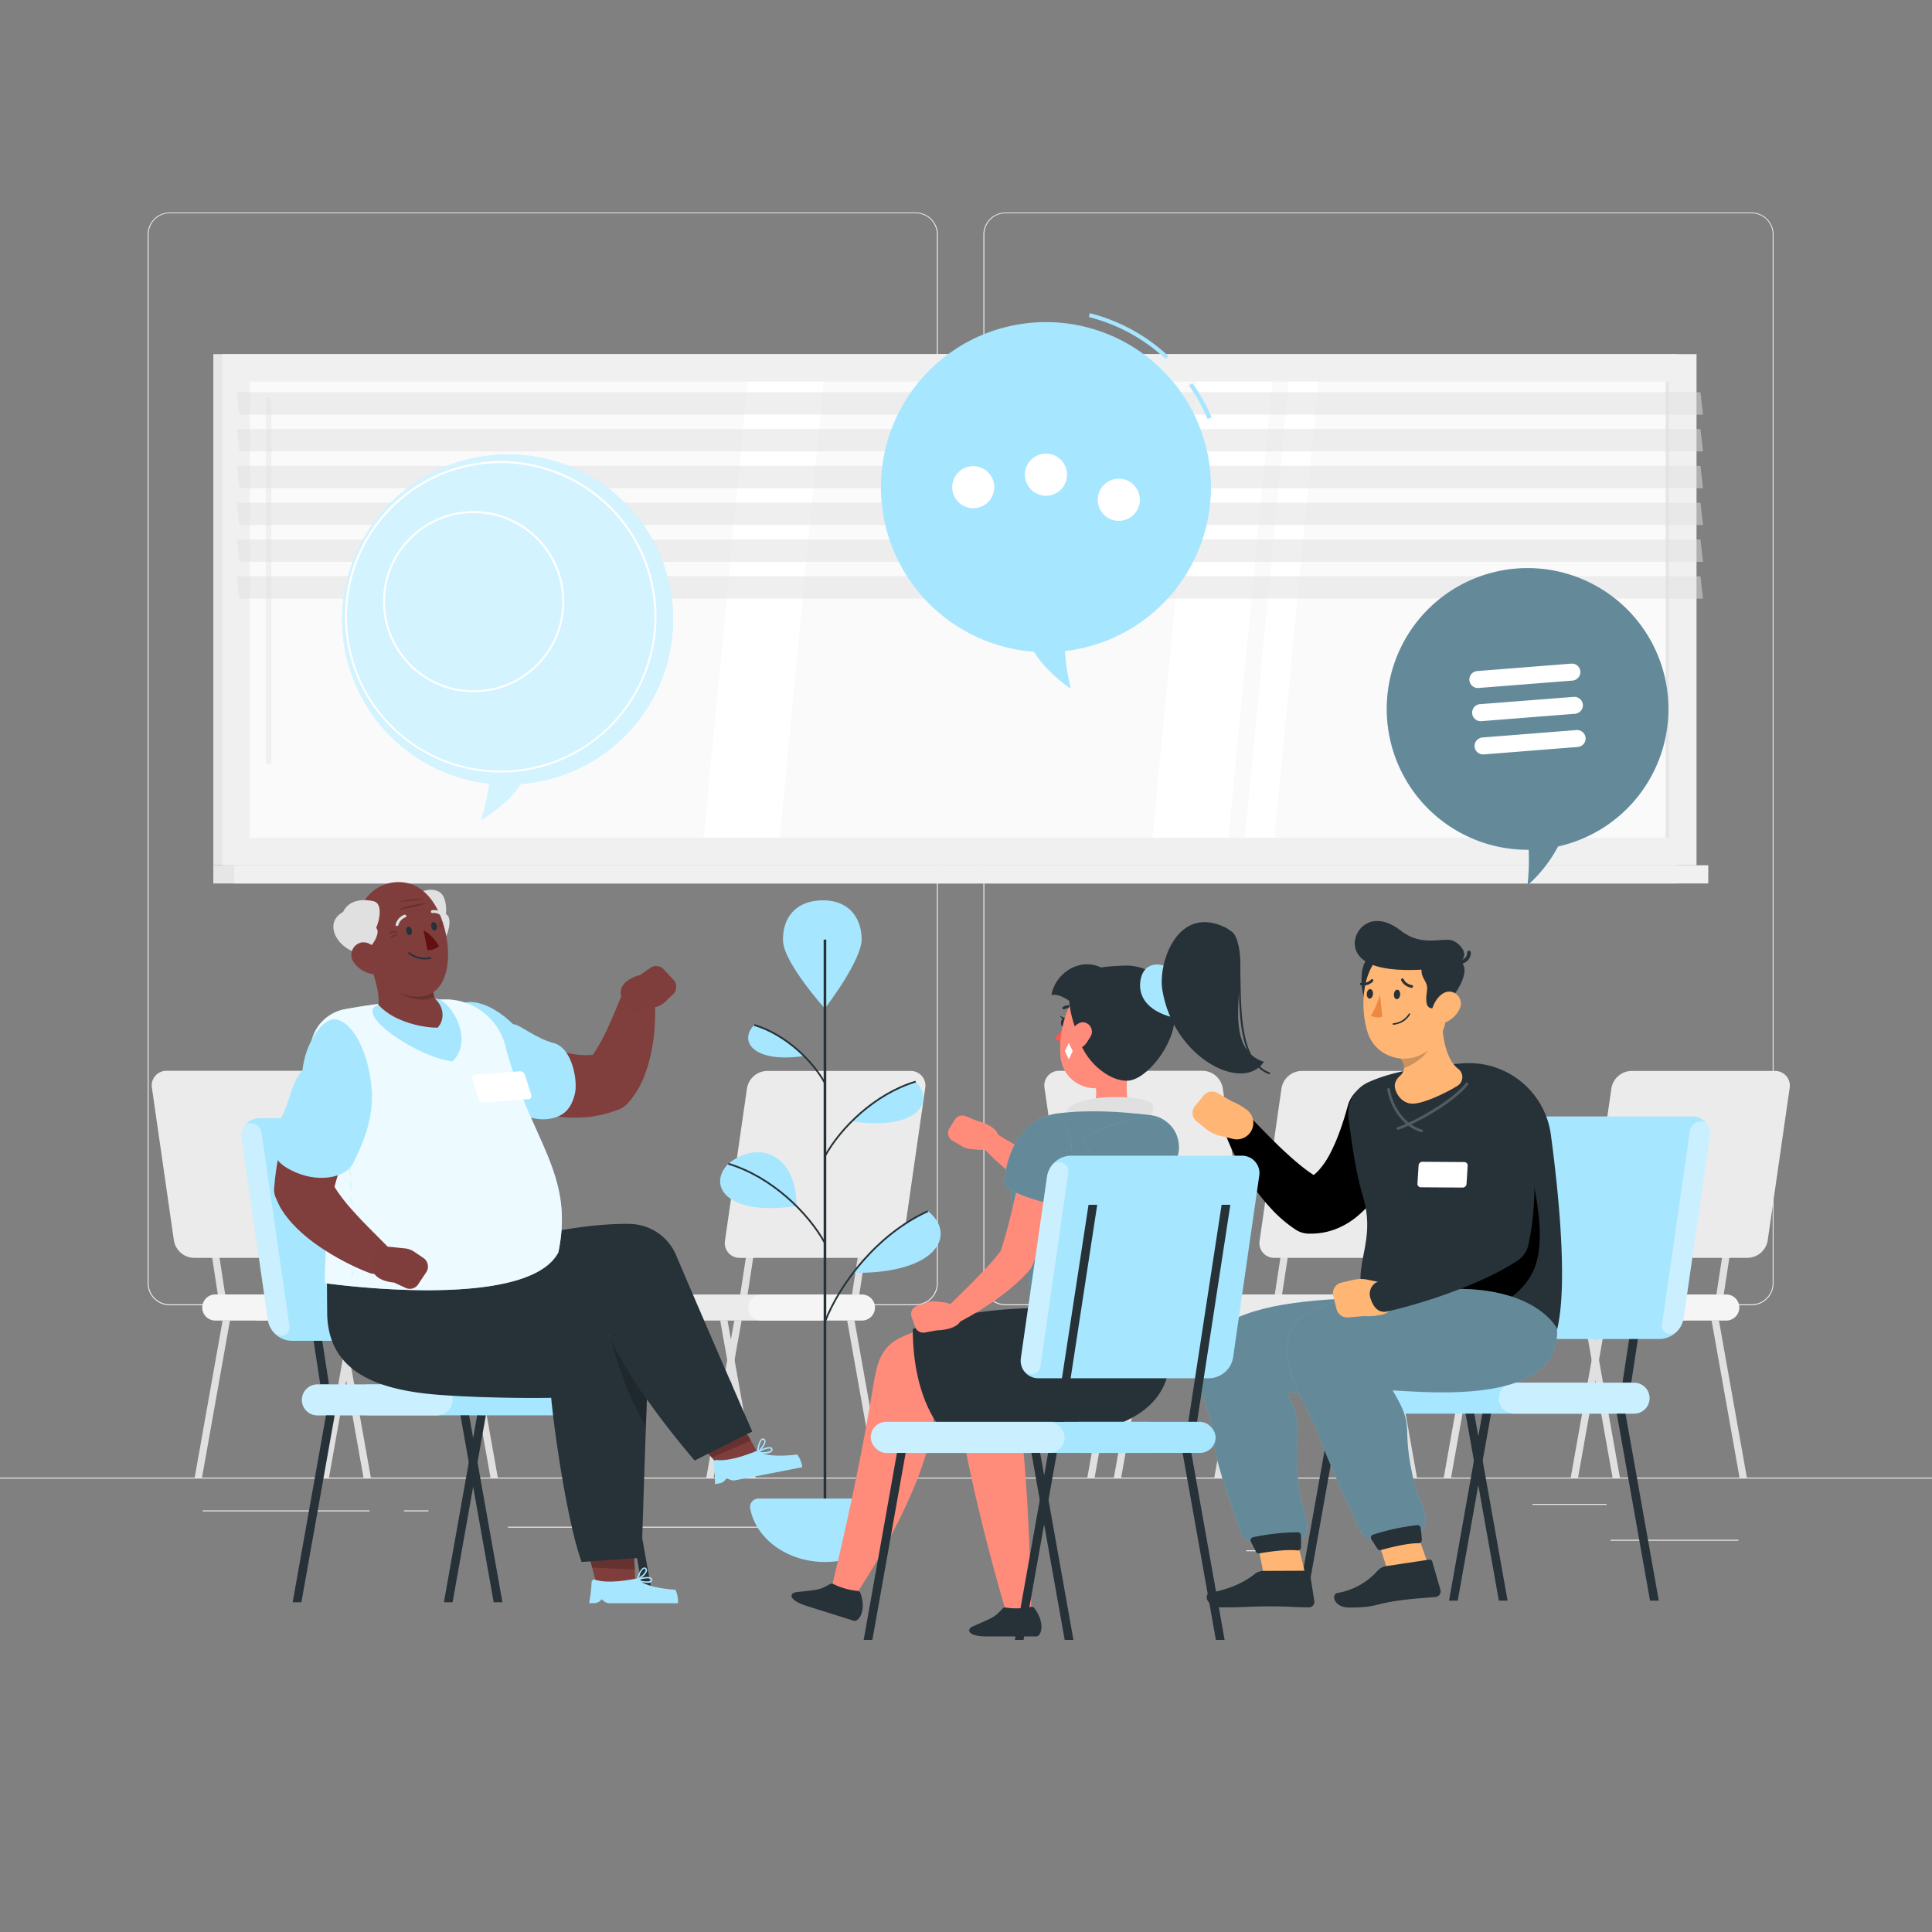 <svg xmlns="http://www.w3.org/2000/svg" viewBox="0 0 500 500"><rect x="0" y="0" width="500" height="500" fill="#808080" stroke="none"/><g id="freepik--background-complete--inject-63"><rect y="382.4" width="500" height="0.25" style="fill:#ebebeb"></rect><rect x="416.78" y="398.49" width="33.12" height="0.25" style="fill:#ebebeb"></rect><rect x="322.53" y="401.21" width="8.69" height="0.25" style="fill:#ebebeb"></rect><rect x="396.59" y="389.21" width="19.19" height="0.25" style="fill:#ebebeb"></rect><rect x="52.46" y="390.89" width="43.19" height="0.25" style="fill:#ebebeb"></rect><rect x="104.56" y="390.89" width="6.33" height="0.25" style="fill:#ebebeb"></rect><rect x="131.47" y="395.11" width="93.68" height="0.25" style="fill:#ebebeb"></rect><path d="M237,337.8H43.91a5.71,5.71,0,0,1-5.7-5.71V60.66A5.71,5.71,0,0,1,43.91,55H237a5.71,5.71,0,0,1,5.71,5.71V332.09A5.71,5.71,0,0,1,237,337.8ZM43.91,55.2a5.46,5.46,0,0,0-5.45,5.46V332.09a5.46,5.46,0,0,0,5.45,5.46H237a5.47,5.47,0,0,0,5.46-5.46V60.66A5.47,5.47,0,0,0,237,55.2Z" style="fill:#ebebeb"></path><path d="M453.31,337.8H260.21a5.72,5.72,0,0,1-5.71-5.71V60.66A5.72,5.72,0,0,1,260.21,55h193.1A5.71,5.71,0,0,1,459,60.66V332.09A5.71,5.71,0,0,1,453.31,337.8ZM260.21,55.2a5.47,5.47,0,0,0-5.46,5.46V332.09a5.47,5.47,0,0,0,5.46,5.46h193.1a5.47,5.47,0,0,0,5.46-5.46V60.66a5.47,5.47,0,0,0-5.46-5.46Z" style="fill:#ebebeb"></path><rect x="55.21" y="91.65" width="378.77" height="132.28" style="fill:#e6e6e6"></rect><rect x="57.58" y="91.65" width="381.48" height="132.28" style="fill:#f0f0f0"></rect><rect x="55.21" y="223.93" width="378.77" height="4.71" style="fill:#e6e6e6"></rect><rect x="60.62" y="223.93" width="381.48" height="4.71" style="fill:#f0f0f0"></rect><rect x="189.28" y="-25.84" width="118.08" height="367.27" transform="translate(406.11 -90.53) rotate(90)" style="fill:#fafafa"></rect><polygon points="298.26 216.83 309.63 98.75 329.31 98.75 317.93 216.83 298.26 216.83" style="fill:#fff"></polygon><polygon points="182.12 216.83 193.49 98.75 213.16 98.75 201.79 216.83 182.12 216.83" style="fill:#fff"></polygon><path d="M69.52,197.85a.7.7,0,0,1-.7-.7V103.53a.7.7,0,0,1,1.4,0v93.62A.7.7,0,0,1,69.52,197.85Z" style="fill:#f0f0f0"></path><polygon points="322.16 216.83 333.53 98.75 341.2 98.75 329.83 216.83 322.16 216.83" style="fill:#fff"></polygon><rect x="372.47" y="157.34" width="118.08" height="0.9" transform="translate(589.3 -273.71) rotate(90)" style="fill:#e6e6e6"></rect><polygon points="440.74 107.31 61.97 107.31 61.31 101.51 440.08 101.51 440.74 107.31" style="fill:#e0e0e0;opacity:0.5"></polygon><polygon points="440.74 116.83 61.97 116.83 61.31 111.04 440.08 111.04 440.74 116.83" style="fill:#e0e0e0;opacity:0.5"></polygon><polygon points="440.74 126.36 61.97 126.36 61.31 120.56 440.08 120.56 440.74 126.36" style="fill:#e0e0e0;opacity:0.5"></polygon><polygon points="440.74 135.88 61.97 135.88 61.31 130.09 440.08 130.09 440.74 135.88" style="fill:#e0e0e0;opacity:0.5"></polygon><polygon points="440.74 145.4 61.97 145.4 61.31 139.61 440.08 139.61 440.74 145.4" style="fill:#e0e0e0;opacity:0.5"></polygon><polygon points="440.74 154.93 61.97 154.93 61.31 149.13 440.08 149.13 440.74 154.93" style="fill:#e0e0e0;opacity:0.5"></polygon><path d="M293.19,341.76h57a3.39,3.39,0,0,0,3.38-3.37h0a3.39,3.39,0,0,0-3.38-3.38h-57a3.39,3.39,0,0,0-3.38,3.38h0A3.39,3.39,0,0,0,293.19,341.76Z" style="fill:#ebebeb"></path><polygon points="358.83 335.01 360.73 335.01 367.96 287.84 366.06 287.84 358.83 335.01" style="fill:#e0e0e0"></polygon><polygon points="329.91 335.01 331.8 335.01 339.03 287.84 337.14 287.84 329.91 335.01" style="fill:#e0e0e0"></polygon><path d="M329.83,325.53H367a5.39,5.39,0,0,0,5.14-4.49l5.67-39.39a3.8,3.8,0,0,0-3.84-4.49H336.79a5.39,5.39,0,0,0-5.14,4.49L326,321A3.81,3.81,0,0,0,329.83,325.53Z" style="fill:#ebebeb"></path><path d="M335.32,341.76h26.07a3.38,3.38,0,0,0,3.37-3.37h0a3.39,3.39,0,0,0-3.37-3.38H335.32a3.38,3.38,0,0,0-3.37,3.38h0A3.38,3.38,0,0,0,335.32,341.76Z" style="fill:#f5f5f5"></path><polygon points="321.13 382.4 323.03 382.4 330.26 341.76 328.36 341.76 321.13 382.4" style="fill:#e0e0e0"></polygon><polygon points="288.27 382.4 290.16 382.4 297.39 341.76 295.5 341.76 288.27 382.4" style="fill:#e0e0e0"></polygon><polygon points="333.85 382.4 331.96 382.4 324.73 341.76 326.62 341.76 333.85 382.4" style="fill:#e0e0e0"></polygon><polygon points="366.72 382.4 364.82 382.4 357.59 341.76 359.49 341.76 366.72 382.4" style="fill:#e0e0e0"></polygon><path d="M123.91,341.76H67a3.39,3.39,0,0,1-3.38-3.37h0A3.39,3.39,0,0,1,67,335h57a3.39,3.39,0,0,1,3.38,3.38h0A3.39,3.39,0,0,1,123.91,341.76Z" style="fill:#ebebeb"></path><polygon points="58.27 335.01 56.37 335.01 49.14 287.84 51.04 287.84 58.27 335.01" style="fill:#e0e0e0"></polygon><polygon points="87.19 335.01 85.3 335.01 78.07 287.84 79.96 287.84 87.19 335.01" style="fill:#e0e0e0"></polygon><path d="M87.28,325.53H50.13A5.39,5.39,0,0,1,45,321l-5.67-39.39a3.8,3.8,0,0,1,3.84-4.49H80.31a5.39,5.39,0,0,1,5.14,4.49L91.12,321A3.81,3.81,0,0,1,87.28,325.53Z" style="fill:#ebebeb"></path><path d="M81.78,341.76H55.71a3.38,3.38,0,0,1-3.37-3.37h0A3.39,3.39,0,0,1,55.71,335H81.78a3.38,3.38,0,0,1,3.37,3.38h0A3.38,3.38,0,0,1,81.78,341.76Z" style="fill:#f5f5f5"></path><polygon points="95.97 382.4 94.07 382.4 86.84 341.76 88.74 341.76 95.97 382.4" style="fill:#e0e0e0"></polygon><polygon points="128.83 382.4 126.94 382.4 119.7 341.76 121.6 341.76 128.83 382.4" style="fill:#e0e0e0"></polygon><polygon points="83.25 382.4 85.14 382.4 92.37 341.76 90.48 341.76 83.25 382.4" style="fill:#e0e0e0"></polygon><polygon points="50.38 382.4 52.28 382.4 59.51 341.76 57.61 341.76 50.38 382.4" style="fill:#e0e0e0"></polygon><path d="M354.93,341.76H298a3.39,3.39,0,0,1-3.38-3.37h0A3.39,3.39,0,0,1,298,335h57a3.39,3.39,0,0,1,3.38,3.38h0A3.39,3.39,0,0,1,354.93,341.76Z" style="fill:#ebebeb"></path><polygon points="289.28 335.01 287.39 335.01 280.16 287.84 282.05 287.84 289.28 335.01" style="fill:#e0e0e0"></polygon><polygon points="318.21 335.01 316.31 335.01 309.08 287.84 310.98 287.84 318.21 335.01" style="fill:#e0e0e0"></polygon><path d="M318.29,325.53H281.15A5.38,5.38,0,0,1,276,321l-5.67-39.39a3.8,3.8,0,0,1,3.84-4.49h37.14a5.38,5.38,0,0,1,5.14,4.49L322.13,321A3.8,3.8,0,0,1,318.29,325.53Z" style="fill:#ebebeb"></path><path d="M312.8,341.76H286.73a3.39,3.39,0,0,1-3.38-3.37h0a3.39,3.39,0,0,1,3.38-3.38H312.8a3.39,3.39,0,0,1,3.37,3.38h0A3.38,3.38,0,0,1,312.8,341.76Z" style="fill:#f5f5f5"></path><polygon points="326.99 382.4 325.09 382.4 317.86 341.76 319.75 341.76 326.99 382.4" style="fill:#e0e0e0"></polygon><polygon points="359.85 382.4 357.95 382.4 350.72 341.76 352.62 341.76 359.85 382.4" style="fill:#e0e0e0"></polygon><polygon points="314.26 382.4 316.16 382.4 323.39 341.76 321.49 341.76 314.26 382.4" style="fill:#e0e0e0"></polygon><polygon points="281.4 382.4 283.29 382.4 290.53 341.76 288.63 341.76 281.4 382.4" style="fill:#e0e0e0"></polygon><path d="M378.56,341.76h57a3.39,3.39,0,0,0,3.38-3.37h0a3.39,3.39,0,0,0-3.38-3.38h-57a3.39,3.39,0,0,0-3.38,3.38h0A3.39,3.39,0,0,0,378.56,341.76Z" style="fill:#ebebeb"></path><polygon points="444.2 335.01 446.1 335.01 453.33 287.84 451.44 287.84 444.2 335.01" style="fill:#e0e0e0"></polygon><polygon points="415.28 335.01 417.17 335.01 424.41 287.84 422.51 287.84 415.28 335.01" style="fill:#e0e0e0"></polygon><path d="M415.2,325.53h37.14a5.39,5.39,0,0,0,5.14-4.49l5.67-39.39a3.8,3.8,0,0,0-3.84-4.49H422.16a5.37,5.37,0,0,0-5.13,4.49L411.35,321A3.81,3.81,0,0,0,415.2,325.53Z" style="fill:#ebebeb"></path><path d="M420.69,341.76h26.07a3.38,3.38,0,0,0,3.37-3.37h0a3.38,3.38,0,0,0-3.37-3.38H420.69a3.39,3.39,0,0,0-3.37,3.38h0A3.38,3.38,0,0,0,420.69,341.76Z" style="fill:#f5f5f5"></path><polygon points="406.5 382.4 408.4 382.4 415.63 341.76 413.74 341.76 406.5 382.4" style="fill:#e0e0e0"></polygon><polygon points="373.64 382.4 375.54 382.4 382.77 341.76 380.87 341.76 373.64 382.4" style="fill:#e0e0e0"></polygon><polygon points="419.23 382.4 417.33 382.4 410.1 341.76 412 341.76 419.23 382.4" style="fill:#e0e0e0"></polygon><polygon points="452.09 382.4 450.19 382.4 442.96 341.76 444.86 341.76 452.09 382.4" style="fill:#e0e0e0"></polygon><path d="M154.85,341.76h57a3.39,3.39,0,0,0,3.38-3.37h0a3.39,3.39,0,0,0-3.38-3.38h-57a3.39,3.39,0,0,0-3.38,3.38h0A3.39,3.39,0,0,0,154.85,341.76Z" style="fill:#ebebeb"></path><polygon points="220.5 335.01 222.39 335.01 229.62 287.84 227.73 287.84 220.5 335.01" style="fill:#e0e0e0"></polygon><polygon points="191.57 335.01 193.47 335.01 200.7 287.84 198.8 287.84 191.57 335.01" style="fill:#e0e0e0"></polygon><path d="M191.49,325.53h37.14a5.39,5.39,0,0,0,5.14-4.49l5.67-39.39a3.8,3.8,0,0,0-3.84-4.49H198.45a5.37,5.37,0,0,0-5.13,4.49L187.64,321A3.81,3.81,0,0,0,191.49,325.53Z" style="fill:#ebebeb"></path><path d="M197,341.76h26.07a3.39,3.39,0,0,0,3.38-3.37h0a3.39,3.39,0,0,0-3.38-3.38H197a3.39,3.39,0,0,0-3.37,3.38h0A3.38,3.38,0,0,0,197,341.76Z" style="fill:#f5f5f5"></path><polygon points="182.79 382.4 184.69 382.4 191.92 341.76 190.03 341.76 182.79 382.4" style="fill:#e0e0e0"></polygon><polygon points="149.93 382.4 151.83 382.4 159.06 341.76 157.16 341.76 149.93 382.4" style="fill:#e0e0e0"></polygon><polygon points="195.52 382.4 193.62 382.4 186.39 341.76 188.29 341.76 195.52 382.4" style="fill:#e0e0e0"></polygon><polygon points="228.38 382.4 226.49 382.4 219.25 341.76 221.15 341.76 228.38 382.4" style="fill:#e0e0e0"></polygon></g><g id="freepik--Flower--inject-63"><path d="M223,242.82c.2,5.62-9.54,18.18-9.54,18.18s-10.61-11.83-10.81-17.45,2.87-10.29,9.81-10.54S222.83,237.2,223,242.82Z" style="fill:#A7E6FF"></path><rect x="213.16" y="243.17" width="0.68" height="149.16" style="fill:#263238"></rect><path d="M196.29,387.83a2.16,2.16,0,0,0-2.14,2.53c1.45,7.86,9.56,13.88,19.35,13.88s17.89-6,19.34-13.88a2.15,2.15,0,0,0-2.13-2.53Z" style="fill:#A7E6FF"></path><path d="M208.1,273.28a31.71,31.71,0,0,0-12.93-8C191.09,269.47,195,275.22,208.1,273.28Z" style="fill:#A7E6FF"></path><path d="M213.3,280.42c-3.14-5.66-10-12.47-18.19-14.94l.13-.44c8.34,2.5,15.28,9.42,18.46,15.16Z" style="fill:#263238"></path><path d="M206.13,312.13c0-13.5-9.83-17.25-17.65-10.95h0c-5.56,5.75-.3,13.59,17.65,10.95a48.15,48.15,0,0,0-4.24-3.76A48.15,48.15,0,0,1,206.13,312.13Z" style="fill:#A7E6FF"></path><path d="M213.3,321.83c-4.29-7.74-13.65-17.06-24.88-20.43l.13-.44c11.36,3.41,20.82,12.82,25.15,20.65Z" style="fill:#263238"></path><path d="M220.42,290.2A40.45,40.45,0,0,1,237,279.92C242.19,285.32,237.25,292.68,220.42,290.2Z" style="fill:#A7E6FF"></path><path d="M213.7,299.31l-.4-.22c4.07-7.35,12.94-16.19,23.61-19.39l.13.44C226.5,283.31,217.72,292.05,213.7,299.31Z" style="fill:#263238"></path><path d="M220.78,329.41a52.09,52.09,0,0,1,19.35-16C247.71,319.45,242.68,329.68,220.78,329.41Z" style="fill:#A7E6FF"></path><path d="M213.71,342.16l-.43-.16c3.93-10.06,13.72-22.84,26.75-28.75l.19.42C227.31,319.52,217.6,332.2,213.71,342.16Z" style="fill:#263238"></path></g><g id="freepik--character-1--inject-63"><path d="M163.3,366.29H95.47a4,4,0,0,1-4-4h0a4,4,0,0,1,4-4H163.3a4,4,0,0,1,4,4h0A4,4,0,0,1,163.3,366.29Z" style="fill:#A7E6FF"></path><polygon points="85.13 358.25 82.88 358.25 74.27 302.07 76.52 302.07 85.13 358.25" style="fill:#263238"></polygon><polygon points="119.58 358.25 117.32 358.25 108.71 302.07 110.97 302.07 119.58 358.25" style="fill:#263238"></polygon><path d="M119.67,347H75.44a6.4,6.4,0,0,1-6.11-5.35l-6.76-46.9a4.54,4.54,0,0,1,4.58-5.35h44.23a6.42,6.42,0,0,1,6.12,5.35l6.75,46.9A4.54,4.54,0,0,1,119.67,347Z" style="fill:#A7E6FF"></path><path d="M62.57,294.71l6.76,46.9a6.07,6.07,0,0,0,1.41,3.07c1.62,1.91,4.5.87,4.16-1.46L67.69,293.1c-.34-2.33-3.52-3.36-4.59-1.46A4.9,4.9,0,0,0,62.57,294.71Z" style="fill:#fff;opacity:0.4"></path><path d="M113.13,366.29h-31a4,4,0,0,1-4-4h0a4,4,0,0,1,4-4h31a4,4,0,0,1,4,4h0A4,4,0,0,1,113.13,366.29Z" style="fill:#A7E6FF"></path><path d="M113.13,366.29h-31a4,4,0,0,1-4-4h0a4,4,0,0,1,4-4h31a4,4,0,0,1,4,4h0A4,4,0,0,1,113.13,366.29Z" style="fill:#fff;opacity:0.4"></path><polygon points="130.03 414.67 127.77 414.67 119.16 366.29 121.41 366.29 130.03 414.67" style="fill:#263238"></polygon><polygon points="169.16 414.67 166.9 414.67 158.29 366.29 160.55 366.29 169.16 414.67" style="fill:#263238"></polygon><polygon points="114.88 414.67 117.13 414.67 125.74 366.29 123.49 366.29 114.88 414.67" style="fill:#263238"></polygon><polygon points="75.74 414.67 78 414.67 86.61 366.29 84.36 366.29 75.74 414.67" style="fill:#263238"></polygon><polygon points="191.77 368.19 180.62 373.04 187.01 380.5 196.34 376.46 191.77 368.19" style="fill:#7f3e3b"></polygon><polygon points="191.77 368.2 180.61 373.05 184.2 377.23 194.33 372.83 191.77 368.2" style="opacity:0.2"></polygon><path d="M185.05,384.1l1.27-.24a2.29,2.29,0,0,0,1.68-1.38h0l.8.41a2.37,2.37,0,0,0,1.48.21l17.34-3.38a6.85,6.85,0,0,0-1.31-3.3s-7.69,1.07-9.85-.82a.58.58,0,0,0-.6-.12c-1.41.6-7,2.81-10.46,2.36a.7.7,0,0,0-.76.82A38.17,38.17,0,0,1,185.05,384.1Z" style="fill:#A7E6FF"></path><path d="M196.14,376.05h-.06a.18.18,0,0,1-.12-.16c-.07-1.13.47-3.21,1.23-3.57a.61.61,0,0,1,.7.14.72.72,0,0,1,.24.57c0,1.09-1.78,2.9-1.86,3A.19.19,0,0,1,196.14,376.05Zm1.31-3.43-.1,0c-.48.23-.95,1.68-1,2.76.58-.64,1.45-1.74,1.44-2.38a.42.42,0,0,0-.13-.3A.27.27,0,0,0,197.45,372.62Z" style="fill:#A7E6FF"></path><path d="M197.79,376.18a11.9,11.9,0,0,1-1.68-.13.19.19,0,0,1-.15-.14.2.2,0,0,1,.07-.19c.86-.71,2.87-1.51,3.6-1.1a.63.63,0,0,1,.31.65.81.81,0,0,1-.32.53A3.41,3.41,0,0,1,197.79,376.18Zm-1.16-.44a5.14,5.14,0,0,0,2.77-.24.4.4,0,0,0,.17-.28c0-.18,0-.24-.11-.28C199,374.69,197.54,375.16,196.63,375.74Z" style="fill:#A7E6FF"></path><path d="M91.54,333.08l4.78,10c7.05,14.77,24.43,22.2,38.3,16.39,8.1-3.41,16.94-10.58,23-13.86,5.15,11.27,14.78,23.72,22.15,32.37l14.92-7.5c-5.57-12.79-14.25-32.75-19.75-45.72a13.27,13.27,0,0,0-11.59-8C138.51,316.05,91.54,333.08,91.54,333.08Z" style="fill:#263238"></path><polygon points="164.03 400.93 151.88 400.36 154.33 409.88 164.48 410.36 164.03 400.93" style="fill:#7f3e3b"></polygon><polygon points="164.03 400.93 151.87 400.36 153.24 405.69 164.28 406.21 164.03 400.93" style="opacity:0.2"></polygon><path d="M152.46,414.89h1.3a2.31,2.31,0,0,0,1.92-1h0l.7.54a2.27,2.27,0,0,0,1.42.49h17.65a6.81,6.81,0,0,0-.65-3.49s-7.75-.42-9.51-2.69a.54.54,0,0,0-.56-.22c-1.5.31-7.37,1.42-10.72.31a.7.7,0,0,0-.91.66A37.58,37.58,0,0,1,152.46,414.89Z" style="fill:#A7E6FF"></path><path d="M164.93,409.11a.19.19,0,0,1-.1,0,.18.18,0,0,1-.08-.18c.15-1.11,1.07-3.06,1.89-3.26a.6.6,0,0,1,.66.26.77.77,0,0,1,.13.61c-.19,1.08-2.31,2.51-2.4,2.57A.17.17,0,0,1,164.93,409.11Zm1.86-3.13h-.06c-.52.13-1.25,1.47-1.53,2.51.7-.51,1.75-1.42,1.87-2.06a.4.4,0,0,0-.07-.32A.24.24,0,0,0,166.79,406Z" style="fill:#A7E6FF"></path><path d="M167.56,409.66a9.68,9.68,0,0,1-2.69-.56.18.18,0,0,1-.12-.16.19.19,0,0,1,.09-.18c1-.53,3.11-.93,3.75-.39a.59.59,0,0,1,.18.69.79.79,0,0,1-.42.46A1.89,1.89,0,0,1,167.56,409.66Zm-2.13-.76a5.19,5.19,0,0,0,2.76.29.45.45,0,0,0,.23-.24c.05-.17,0-.25-.06-.3C168,408.31,166.44,408.5,165.43,408.9Z" style="fill:#A7E6FF"></path><path d="M84.59,329.12l.08,10.57C84.8,355.28,98,359.81,113.8,361c9.21.68,21.66.89,28.84.75,1.05,10.92,4.46,33.17,7.89,42.49l15.52-1.08c.41-13.23,1-32,1.51-44.44a13.07,13.07,0,0,0-7.44-11.9C136.85,335.34,84.59,329.12,84.59,329.12Z" style="fill:#263238"></path><path d="M158.19,346.92a110.91,110.91,0,0,0,9.22,15.29c-.08,2.18-.16,4.5-.25,6.9-5.49-8.67-9-22.21-9-22.21A0,0,0,0,0,158.19,346.92Z" style="opacity:0.2"></path><path d="M135.23,268.07l1,.51,1.24.62c.85.39,1.71.79,2.58,1.14a43.89,43.89,0,0,0,5.2,1.79,29.06,29.06,0,0,0,5,.89,17.86,17.86,0,0,0,4.49-.22l-3,1.8a9.14,9.14,0,0,0,2.32-2.58,39.15,39.15,0,0,0,2.48-4.41c.81-1.62,1.56-3.33,2.3-5.08l2.2-5.29.11-.25a4.29,4.29,0,0,1,8.23,1.27,46.85,46.85,0,0,1,.1,6.58,51.79,51.79,0,0,1-.76,6.59,38.6,38.6,0,0,1-1.89,6.82,22.67,22.67,0,0,1-4.42,7.34,6,6,0,0,1-2.27,1.53l-.74.27a29.51,29.51,0,0,1-9.08,1.82,36.48,36.48,0,0,1-8.69-.67,44.56,44.56,0,0,1-7.93-2.32c-1.26-.51-2.51-1-3.72-1.65-.61-.31-1.21-.62-1.82-1l-.92-.54-1.06-.65a8.46,8.46,0,0,1,8.26-14.75Z" style="fill:#803e3c"></path><path d="M164.36,262.14,161,258.55c-1.94-4.76,4.62-6.19,4.62-6.19l2.88-2a2.61,2.61,0,0,1,3.31.57l2.35,2.49a2.7,2.7,0,0,1,.16,3.77l-2.19,2.1a5.32,5.32,0,0,1-2.27,1.29Z" style="fill:#7f3e3b"></path><path d="M118,260.86c2.06-2.77,8.37-2.06,14.79,4.2,1.59-.07,5.71,3.66,10.49,4.87s6.35,9.8,5.48,13.23c-.91,3.6-2.71,6-7.17,6.47s-10.33-2.41-15.06-6S114.33,265.77,118,260.86Z" style="fill:#A7E6FF"></path><path d="M115.65,258.66A147.3,147.3,0,0,0,89,261.24a10.87,10.87,0,0,0-8.28,13.46c6.58,25,2.86,52.37,3.38,57.38,0,0,52.38,7.54,60.41-8,4.27-20.74-7.55-29.13-13.84-53.88A16,16,0,0,0,115.65,258.66Z" style="fill:#A7E6FF"></path><path d="M115.65,258.66A147.3,147.3,0,0,0,89,261.24a10.87,10.87,0,0,0-8.28,13.46c6.58,25,2.86,52.37,3.38,57.38,0,0,52.38,7.54,60.41-8,4.27-20.74-7.55-29.13-13.84-53.88A16,16,0,0,0,115.65,258.66Z" style="fill:#fff;opacity:0.8"></path><g style="opacity:0.2"><path d="M91.11,330.4h0a.24.24,0,0,1-.21-.27q0-.44.09-.93a.25.25,0,0,1,.26-.22.23.23,0,0,1,.21.26c0,.33,0,.65-.09.95A.24.24,0,0,1,91.11,330.4Z" style="fill:#A7E6FF"></path><path d="M91.32,327.53h0a.24.24,0,0,1-.22-.25c0-.61,0-1.25,0-1.93a.25.25,0,0,1,.24-.24h0a.25.25,0,0,1,.23.25c0,.68,0,1.33-.06,1.94A.23.23,0,0,1,91.32,327.53Zm.08-3.87a.24.24,0,0,1-.24-.24v-.11c0-.6,0-1.2,0-1.83a.23.23,0,0,1,.23-.24.23.23,0,0,1,.24.24c0,.62,0,1.23,0,1.82v.12A.24.24,0,0,1,91.4,323.66Zm-.05-3.88a.23.23,0,0,1-.23-.23c0-.64,0-1.28-.05-1.94a.24.24,0,0,1,.23-.25h0a.24.24,0,0,1,.24.24c0,.66,0,1.3,0,1.94a.23.23,0,0,1-.23.24Zm-.11-3.87a.24.24,0,0,1-.24-.23c0-.64,0-1.29-.08-1.94a.25.25,0,0,1,.23-.25h0a.24.24,0,0,1,.24.23c0,.66,0,1.3.08,1.94a.25.25,0,0,1-.23.25ZM91.07,312a.23.23,0,0,1-.23-.22c0-.64-.07-1.29-.1-1.94a.24.24,0,0,1,.22-.25h0a.25.25,0,0,1,.24.23l.09,1.93a.23.23,0,0,1-.22.25Zm-.2-3.87a.25.25,0,0,1-.24-.22c0-.64-.07-1.29-.11-1.94a.24.24,0,0,1,.48,0c0,.65.07,1.3.11,1.94a.24.24,0,0,1-.22.25Zm-.23-3.86a.24.24,0,0,1-.24-.23c0-.64-.08-1.29-.13-1.93a.23.23,0,0,1,.23-.25.23.23,0,0,1,.25.22c0,.64.08,1.29.13,1.93a.24.24,0,0,1-.23.25Zm-.26-3.87a.24.24,0,0,1-.24-.23c0-.64-.09-1.29-.14-1.93a.24.24,0,0,1,.48,0c0,.64.09,1.28.14,1.93a.25.25,0,0,1-.23.26Zm-.29-3.87a.23.23,0,0,1-.23-.22l-.15-1.93a.24.24,0,1,1,.47,0l.15,1.93a.24.24,0,0,1-.22.26Zm-.3-3.86a.24.24,0,0,1-.24-.22l-.16-1.93a.24.24,0,0,1,.21-.26.23.23,0,0,1,.26.22l.16,1.93a.24.24,0,0,1-.21.26Zm-.33-3.87a.23.23,0,0,1-.24-.21c-.06-.66-.12-1.3-.18-1.93a.24.24,0,0,1,.48-.05c.06.64.12,1.28.17,1.94a.23.23,0,0,1-.21.25ZM89.1,285a.25.25,0,0,1-.24-.21c-.06-.66-.12-1.31-.19-1.93a.24.24,0,0,1,.22-.26.23.23,0,0,1,.26.21c.06.63.13,1.27.19,1.93a.24.24,0,0,1-.22.26Zm-.38-3.85a.23.23,0,0,1-.24-.22q-.11-1-.21-1.92a.25.25,0,0,1,.21-.27.24.24,0,0,1,.26.22c.07.6.14,1.25.21,1.92a.24.24,0,0,1-.21.27Z" style="fill:#A7E6FF"></path><path d="M88.28,277.27a.23.23,0,0,1-.23-.18l-.11-.95a.24.24,0,0,1,.47-.05l.11.89a.26.26,0,0,1-.2.29Z" style="fill:#A7E6FF"></path></g><path d="M94.62,285.87l-1.19,2.7-1.23,2.86c-.82,1.92-1.58,3.86-2.34,5.78s-1.41,3.88-2.06,5.8-1.17,3.85-1.65,5.76l-.28-3.49a1.16,1.16,0,0,1,.08.47,5.4,5.4,0,0,1,.33.82,15.47,15.47,0,0,0,1.21,2,44.08,44.08,0,0,0,3.6,4.51c1.35,1.54,2.81,3.07,4.32,4.6L100,322.3l.14.14a4.28,4.28,0,0,1-4.52,7,59.47,59.47,0,0,1-6.58-3,63.57,63.57,0,0,1-6.23-3.72,42.57,42.57,0,0,1-6-4.87,30.56,30.56,0,0,1-2.89-3.28c-.48-.67-.94-1.37-1.37-2.07-.44-.86-.84-1.74-1.22-2.63a5.11,5.11,0,0,1-.38-2.48l.1-1A67.53,67.53,0,0,1,72.13,299,72.84,72.84,0,0,1,74,291.81c.7-2.35,1.52-4.63,2.42-6.89.46-1.12.92-2.25,1.44-3.36.26-.55.51-1.11.79-1.66l.91-1.76a8.48,8.48,0,0,1,15.3,7.28Z" style="fill:#803e3c"></path><path d="M98.07,324l-1.69,2.59c-1.11,5,5.59,5.33,5.59,5.33l3.17,1.46a2.59,2.59,0,0,0,3.16-1.11l1.9-2.85a2.71,2.71,0,0,0-.46-3.75l-2.52-1.7a5.27,5.27,0,0,0-2.45-.89l-3.91-.4A3,3,0,0,0,98.07,324Z" style="fill:#7f3e3b"></path><path d="M87,263.83c-3.39-.63-8,5.94-8.72,13.2-2.88,3-3.15,7.93-5.51,12.26C68,298.17,72,301.1,75.15,302.76,81.87,306.32,89.4,305,91.4,301s4.15-8.7,4.75-14.57C97,277.79,93,265,87,263.83Z" style="fill:#A7E6FF"></path><path d="M136.82,284.46l-11.67.89a1.39,1.39,0,0,1-1.31-1l-1.61-5.09a.8.8,0,0,1,.65-1.12l11.68-.9a1.38,1.38,0,0,1,1.31,1l1.6,5.08A.8.8,0,0,1,136.82,284.46Z" style="fill:#fff"></path><path d="M116.06,261.36a6.84,6.84,0,0,0-3.44-2.88,6.35,6.35,0,0,1-.37-4.24l-16.2-4.09c1.6,5.18,2.86,9.27,1.07,11.94,3.24,1.71,9,5,15.26,5.35C117.08,267.69,117.21,263.5,116.06,261.36Z" style="fill:#7f3e3b"></path><path d="M112.15,254.74l-12,0c4,3.76,9.72,4.91,12.2,3.13A6.32,6.32,0,0,1,112.15,254.74Z" style="opacity:0.2"></path><path d="M114.43,244.14c2-2.79,2.54-6.94,1-7.51.13-2.82-.21-5.78-3-6.27a5.54,5.54,0,0,0-6.51,5.33C101.9,240.32,108.32,245.69,114.43,244.14Z" style="fill:#e0e0e0"></path><path d="M93,241.62c2,7.37,3.47,12.34,8.43,14.62,9.88,4.53,14.23-.59,14.51-8.42.25-7-3-17.93-10.92-19.36A10.52,10.52,0,0,0,93,241.62Z" style="fill:#7f3e3b"></path><path d="M110.24,248.29a7.08,7.08,0,0,0,1.24-.17.2.2,0,0,0,.15-.26.25.25,0,0,0-.28-.17,6.29,6.29,0,0,1-5.32-1.21.23.23,0,0,0-.31,0,.21.21,0,0,0,0,.31A6.58,6.58,0,0,0,110.24,248.29Z" style="fill:#263238"></path><path d="M93.79,246.85c2.89-1.91,4.78-5.63,3.56-6.7,1.1-2.59,1.56-6.36-.61-6.9s-6.33-.72-7.95,2.76C83.35,238.94,87.52,246.19,93.79,246.85Z" style="fill:#e0e0e0"></path><path d="M103.09,241.08a3.5,3.5,0,0,0-2.65.41A6.85,6.85,0,0,0,103.09,241.08Z" style="opacity:0.2"></path><path d="M103.15,241.72a2.9,2.9,0,0,0-2.24,1A5.79,5.79,0,0,0,103.15,241.72Z" style="opacity:0.2"></path><path d="M113.4,239.11s.54-.8,1-.45A1.48,1.48,0,0,1,113.4,239.11Z" style="opacity:0.2"></path><path d="M113.58,239.69s.43-.71.82-.12A.71.71,0,0,1,113.58,239.69Z" style="opacity:0.2"></path><path d="M109.67,232.64a21.63,21.63,0,0,0-6.69.8A60.42,60.42,0,0,0,109.67,232.64Z" style="opacity:0.2"></path><path d="M110.66,233.71s-5.14.33-7.57,1.76A42.2,42.2,0,0,0,110.66,233.71Z" style="opacity:0.2"></path><path d="M91.68,249.21a7.16,7.16,0,0,0,4.73,2.86c2.51.36,3.46-2,2.51-4.18-.87-2-3.22-4.57-5.62-3.91A3.27,3.27,0,0,0,91.68,249.21Z" style="fill:#7f3e3b"></path><path d="M105.15,241.08c.12.61.55,1,.94.95s.62-.65.5-1.25-.54-1-.94-.95S105,240.47,105.15,241.08Z" style="fill:#263238"></path><path d="M111.62,239.86c.12.61.54,1,.94.95s.62-.64.5-1.25-.55-1-.94-.95S111.49,239.25,111.62,239.86Z" style="fill:#263238"></path><path d="M109.62,240.77l1,5.12a4.45,4.45,0,0,0,3-1A10.79,10.79,0,0,0,109.62,240.77Z" style="fill:#630f0f"></path><path d="M102.83,239.64a.41.41,0,0,1-.19,0,.36.36,0,0,1-.24-.45,3.66,3.66,0,0,1,2.27-2.46.36.36,0,0,1,.45.25.37.37,0,0,1-.25.45h0a2.94,2.94,0,0,0-1.77,2A.37.37,0,0,1,102.83,239.64Z" style="fill:#e0e0e0"></path><path d="M114.75,237.31a.37.37,0,0,1-.33-.1,2.85,2.85,0,0,0-2.46-.92.36.36,0,0,1-.43-.29.38.38,0,0,1,.29-.43A3.61,3.61,0,0,1,115,236.7a.36.36,0,0,1,0,.51A.32.32,0,0,1,114.75,237.31Z" style="fill:#e0e0e0"></path><path d="M117.11,274.67c-8.55-.83-25.88-12.22-19.21-14.64,4.28,4.71,12,5.94,15.33,5.94,1.24-1.18,2.42-4.52-.61-7.49C116.1,258.18,123.07,268.88,117.11,274.67Z" style="fill:#A7E6FF"></path></g><g id="freepik--character-3--inject-63"><path d="M341.73,365.85h67.83a4,4,0,0,0,4-4h0a4,4,0,0,0-4-4H341.73a4,4,0,0,0-4,4h0A4,4,0,0,0,341.73,365.85Z" style="fill:#A7E6FF"></path><polygon points="419.9 357.82 422.16 357.82 430.77 301.64 428.51 301.64 419.9 357.82" style="fill:#263238"></polygon><polygon points="385.45 357.82 387.71 357.82 396.32 301.64 394.07 301.64 385.45 357.82" style="fill:#263238"></polygon><path d="M385.36,346.53h44.23a6.42,6.42,0,0,0,6.12-5.35l6.75-46.9a4.54,4.54,0,0,0-4.58-5.35H393.65a6.4,6.4,0,0,0-6.11,5.35l-6.76,46.9A4.54,4.54,0,0,0,385.36,346.53Z" style="fill:#A7E6FF"></path><path d="M442.46,294.28l-6.75,46.9a6.17,6.17,0,0,1-1.42,3.07c-1.62,1.91-4.5.87-4.16-1.46l7.22-50.12c.33-2.33,3.51-3.37,4.58-1.46A4.84,4.84,0,0,1,442.46,294.28Z" style="fill:#fff;opacity:0.4"></path><path d="M391.9,365.85h31a4,4,0,0,0,4-4h0a4,4,0,0,0-4-4h-31a4,4,0,0,0-4,4h0A4,4,0,0,0,391.9,365.85Z" style="fill:#A7E6FF"></path><path d="M391.9,365.85h31a4,4,0,0,0,4-4h0a4,4,0,0,0-4-4h-31a4,4,0,0,0-4,4h0A4,4,0,0,0,391.9,365.85Z" style="fill:#fff;opacity:0.4"></path><polygon points="375.01 414.24 377.26 414.24 385.88 365.86 383.62 365.86 375.01 414.24" style="fill:#263238"></polygon><polygon points="335.88 414.24 338.13 414.24 346.74 365.86 344.49 365.86 335.88 414.24" style="fill:#263238"></polygon><polygon points="390.16 414.24 387.9 414.24 379.29 365.86 381.55 365.86 390.16 414.24" style="fill:#263238"></polygon><polygon points="429.29 414.24 427.03 414.24 418.42 365.86 420.68 365.86 429.29 414.24" style="fill:#263238"></polygon><path d="M353.85,259.93c2.42,3.17,3.68,2.34,5.31-1.66,1-2.57,3.88-1.44,4.55-6,.27-1.89-5.72-5.53-9-4.55S352,257.46,353.85,259.93Z" style="fill:#263238"></path><path d="M358.85,280.54a8.07,8.07,0,0,0-10,5.53l-.16.54-.42,1.47-.49,1.62c-.35,1.08-.7,2.16-1.1,3.21a46.55,46.55,0,0,1-2.59,5.9,20.1,20.1,0,0,1-3,4.28,7.46,7.46,0,0,1-1.12,1c-.6-.39-1.21-.8-1.82-1.26a61.18,61.18,0,0,1-4.72-3.94c-1.59-1.42-3.14-2.94-4.7-4.5s-3.12-3.2-4.61-4.7l-.18-.18a4.07,4.07,0,0,0-6.68,4.32,57.64,57.64,0,0,0,3.09,6.69,68.39,68.39,0,0,0,3.84,6.3,51.83,51.83,0,0,0,4.8,6,33.76,33.76,0,0,0,6.45,5.49,6.19,6.19,0,0,0,3.21.95h.6a17.56,17.56,0,0,0,6.6-1.25,20.16,20.16,0,0,0,5.31-3.15,30.78,30.78,0,0,0,6.73-7.9,49.15,49.15,0,0,0,4-8.23c.53-1.39,1-2.77,1.43-4.18.21-.71.42-1.42.6-2.14l.26-1.09.27-1.23A8.1,8.1,0,0,0,358.85,280.54Z"></path><path d="M309.71,290.24l2.52,2a8.85,8.85,0,0,0,3.4,1.66l3.45.85a4.26,4.26,0,0,0,4.32-1.45h0a4.24,4.24,0,0,0-.48-5.88,16.74,16.74,0,0,0-4.26-2.47l-3.53-2.07a2.84,2.84,0,0,0-3.62.64l-2.22,2.69A2.84,2.84,0,0,0,309.71,290.24Z" style="fill:#ffb573"></path><path d="M378.46,275.2c-8.27.67-17.57,1.72-24.58,5A8.9,8.9,0,0,0,349,289.5c1.05,7.82,1.87,13.88,3.78,20.32,4.13,14-5.88,20.13,3.43,30.95,4.08,4.63,29.09,9,46.8,3.17,2.3-9.57,1.22-28.9-1.64-50.22A21.38,21.38,0,0,0,378.46,275.2Z" style="fill:#263238"></path><path d="M396.46,304.08c4.61,21.63,1.14,27.38-7.78,33.41-12.52,1.94-17.54-3.23-17.54-3.23Z"></path><path d="M367.69,307.27l10.85.07a1,1,0,0,0,1-.95l.29-4.65a.89.89,0,0,0-.85-1l-10.85-.07a1,1,0,0,0-1,.95l-.29,4.65A.88.88,0,0,0,367.69,307.27Z" style="fill:#fff"></path><g style="opacity:0.2"><path d="M361.82,292.4a.37.37,0,0,1-.34-.23.37.37,0,0,1,.22-.46c6.15-2.18,14.89-7.81,17.63-11.37a.36.36,0,1,1,.57.43c-3.14,4.07-12.23,9.58-18,11.61A.25.25,0,0,1,361.82,292.4Z" style="fill:#fff"></path><path d="M367.91,293l-.11,0c-5.85-1.81-8.27-7.78-8.78-11a.35.35,0,0,1,.3-.41.35.35,0,0,1,.4.3c.49,3.08,2.78,8.74,8.29,10.45a.35.35,0,0,1,.24.44A.36.36,0,0,1,367.91,293Z" style="fill:#fff"></path></g><path d="M373.3,263.84c-.16,4.12.93,10.39,4.08,12.77a2.66,2.66,0,0,1-.18,4.39c-2.29,1.46-8.52,4.63-11.63,4.63s-4.91-3.44-4.56-5.13a3.94,3.94,0,0,1,1.3-2.06c2.1-1.91.56-3.88-.3-5.31Z" style="fill:#ffb573"></path><path d="M369.91,269.58a6.49,6.49,0,0,0-.26-.74L362,273.13a6.4,6.4,0,0,1,1.36,3.32C367.21,274.9,370.6,271.94,369.91,269.58Z" style="opacity:0.2"></path><path d="M323.13,392.86c1.26-1.32,9.45-3.83,9.45-3.83a160.88,160.88,0,0,1,5.29,18.78l-10.58,1.06S325.55,398.15,323.13,392.86Z" style="fill:#ffb573"></path><path d="M373,335.6c-30.6.43-70.87-1.21-61.38,26.68,4.06,11.94.65,7.88,5.4,22.33,2,6.23,2.74,8.06,4.22,12.38,1.62,3.86,11.36,3.14,15,1.63,4.32-2.3.66-8.51.16-12-2.46-17.07,2.05-15.14-3.31-26.33,9.76,1.42,40.88.43,45-16.35C378,343.94,383.64,337.25,373,335.6Z" style="fill:#A7E6FF"></path><path d="M373,335.6c-30.6.43-70.87-1.21-61.38,26.68,4.06,11.94.65,7.88,5.4,22.33,2,6.23,2.74,8.06,4.22,12.38,1.62,3.86,11.36,3.14,15,1.63,4.32-2.3.66-8.51.16-12-2.46-17.07,2.05-15.14-3.31-26.33,9.76,1.42,40.88.43,45-16.35C378,343.94,383.64,337.25,373,335.6Z" style="opacity:0.4"></path><path d="M323.73,399l1.31,2.58a.79.79,0,0,0,.86.43c1.73-.3,6.9-1.13,9.9-.76a.8.8,0,0,0,.89-.75c.06-1,.05-2.34,0-3.16a.81.81,0,0,0-.81-.79,58.63,58.63,0,0,0-11.64,1.29A.82.82,0,0,0,323.73,399Z" style="fill:#263238"></path><path d="M340.17,414.51,339,407.07a.74.74,0,0,0-.78-.57l-10.85.05a4,4,0,0,0-2.47.66c-2.44,2-6.23,4-11.73,5-1.74.34-1,3.79,3.08,3.77,6.75,0,6.47-.24,12.22-.26,4.92,0,6.15.22,10.06.26A1.47,1.47,0,0,0,340.17,414.51Z" style="fill:#263238"></path><path d="M374.58,254c0,7.5.38,11.86-3.25,16.16-5.46,6.47-15.11,4.24-17.4-3-2.06-6.48-1.7-17.66,5.6-21.55S374.59,246.51,374.58,254Z" style="fill:#ffb573"></path><path d="M360.75,257.31c-.05.68.27,1.25.71,1.28s.85-.49.9-1.17-.27-1.26-.71-1.29S360.8,256.63,360.75,257.31Z" style="fill:#263238"></path><path d="M353.73,257.15c-.06.68.26,1.26.7,1.29s.85-.5.9-1.18-.26-1.25-.7-1.28S353.78,256.47,353.73,257.15Z" style="fill:#263238"></path><path d="M373.06,260.35c-3.69,1.52-4.36.17-3.74-4.11.39-2.74-2.63-3.2-.9-7.49.72-1.76,7.73-1.9,10,.58S375.94,259.17,373.06,260.35Z" style="fill:#263238"></path><path d="M371.53,250.7c-8.44.73-19.28.77-20.8-5.43-1-4.2,4.06-10.49,11.86-4.37,5.43,4.24,10.7,1.62,13.35,2.53C378.35,244.26,383,249.7,371.53,250.7Z" style="fill:#263238"></path><path d="M377,249.62a6.67,6.67,0,0,1-1.15-.11.47.47,0,1,1,.17-.93,3.48,3.48,0,0,0,3-.54,1.91,1.91,0,0,0,.69-1.52.46.46,0,0,1,.46-.48h0a.46.46,0,0,1,.47.46,2.78,2.78,0,0,1-1,2.26A3.89,3.89,0,0,1,377,249.62Z" style="fill:#263238"></path><path d="M361.71,265a5.85,5.85,0,0,1-1.09.21.19.19,0,0,1-.21-.17.19.19,0,0,1,.17-.22,5.24,5.24,0,0,0,4-2.45.19.19,0,0,1,.26-.09.2.2,0,0,1,.08.26A5.33,5.33,0,0,1,361.71,265Z" style="fill:#263238"></path><path d="M362.91,253.22a.33.33,0,0,1,.34.18,2.84,2.84,0,0,0,2.06,1.52.36.36,0,1,1-.06.71,3.55,3.55,0,0,1-2.62-1.89.35.35,0,0,1,.14-.48A.25.25,0,0,1,362.91,253.22Z" style="fill:#263238"></path><path d="M355.12,253.39a.31.31,0,0,1,.21.11.35.35,0,0,1,0,.5,3.5,3.5,0,0,1-3.09,1,.35.35,0,0,1-.26-.42.36.36,0,0,1,.43-.27,2.76,2.76,0,0,0,2.43-.8A.39.39,0,0,1,355.12,253.39Z" style="fill:#263238"></path><path d="M377.64,261.32a7,7,0,0,1-4,3.42c-2.32.72-3.55-1.34-3-3.56.52-2,2.36-4.79,4.72-4.54A3.11,3.11,0,0,1,377.64,261.32Z" style="fill:#ffb573"></path><path d="M357.14,257.39a21.51,21.51,0,0,1-2.35,5.45,3.54,3.54,0,0,0,2.95.26Z" style="fill:#ed893e"></path><path d="M353.69,392.29c1.12-1.44,9-4.77,9-4.77a162.38,162.38,0,0,1,7.16,18.15l-10.42,2.12S356.63,397.31,353.69,392.29Z" style="fill:#ffb573"></path><path d="M376.92,333.55c-30.07,2.05-53.33,2.11-40.06,28.41,5.68,11.25,3.73,8.84,9.91,22.74,2.66,6,3.54,7.74,5.46,11.88,2,3.68,11.62,2,15,.12,4.07-2.73-.2-8.54-1-12-4.17-16.73.56-14.22-5.82-24.87,9.85.51,43.46,3.82,42.56-15.93C403,343.94,398.07,333.55,376.92,333.55Z" style="fill:#A7E6FF"></path><path d="M376.92,333.55c-30.07,2.05-53.33,2.11-40.06,28.41,5.68,11.25,3.73,8.84,9.91,22.74,2.66,6,3.54,7.74,5.46,11.88,2,3.68,11.62,2,15,.12,4.07-2.73-.2-8.54-1-12-4.17-16.73.56-14.22-5.82-24.87,9.85.51,43.46,3.82,42.56-15.93C403,343.94,398.07,333.55,376.92,333.55Z" style="opacity:0.4"></path><path d="M354.91,398.37l1.56,2.44a.81.81,0,0,0,.9.34c1.7-.47,6.75-1.82,9.78-1.76a.8.8,0,0,0,.81-.84c0-1-.19-2.32-.29-3.14a.81.81,0,0,0-.88-.71,58.38,58.38,0,0,0-11.45,2.47A.81.81,0,0,0,354.91,398.37Z" style="fill:#263238"></path><path d="M372.83,411.62l-2.17-7.53a.72.72,0,0,0-.85-.45l-10.73,1.62a4,4,0,0,0-2.35,1,17.9,17.9,0,0,1-10.58,6c-1.74.34-1,3.79,3.08,3.77,6.74,0,6.45-.88,12.14-1.72,4.31-.63,6.13-.65,10-1A1.48,1.48,0,0,0,372.83,411.62Z" style="fill:#263238"></path><path d="M347.16,331.94l3.13-.73a8.81,8.81,0,0,1,3.79,0l3.47.71a4.27,4.27,0,0,1,3.29,3.15h0a4.23,4.23,0,0,1-2.95,5.11,16.43,16.43,0,0,1-4.9.42l-4.08.35a2.85,2.85,0,0,1-3-2.12l-.86-3.38A2.84,2.84,0,0,1,347.16,331.94Z" style="fill:#ffb573"></path><path d="M396.8,295.71c-.21-2.8-.46-5.48-.89-8.37a8.09,8.09,0,0,0-16.06,1.91v.12l.66,7.6c.23,2.56.42,5.13.59,7.66.08,1.27.15,2.53.2,3.78s.11,2.5.12,3.72c0,1.51,0,3,0,4.44-1.13.8-2.33,1.61-3.55,2.4-2.28,1.46-4.65,2.94-7.07,4.36s-4.87,2.87-7.33,4.3-5,2.88-7.38,4.35l-.07,0a3.47,3.47,0,0,0-1.25,4.25c.69,2.13,2.05,3.66,4.23,3.18,2.95-.65,5.76-1.44,8.6-2.29s5.63-1.8,8.42-2.84,5.58-2.14,8.35-3.46a60.71,60.71,0,0,0,8.47-4.64,6.54,6.54,0,0,0,2.7-4l.13-.6a64.68,64.68,0,0,0,1.23-9c.23-2.9.27-5.72.26-8.54S397,298.48,396.8,295.71Z" style="fill:#263238"></path></g><g id="freepik--character-2--inject-63"><path d="M258.37,294c-.43-2.76-5.5-3.92-5.5-3.92l-3-1.23a2.21,2.21,0,0,0-2.74.89l-1.45,2.33a2.23,2.23,0,0,0,.76,3.09l2.75,1.62a3.93,3.93,0,0,0,1.6.53l2.3.24a5.13,5.13,0,0,0,4.92-2.45l.14-.22A1.35,1.35,0,0,0,258.37,294Z" style="fill:#ff8b7b"></path><path d="M292.76,272.2c-1.1,4.8-2.32,13.6.95,16.92a35.85,35.85,0,0,0-16.83,8.62c-3.19-6.4,1.84-9.09,1.84-9.09,5.42-1.11,5.41-5.11,4.59-8.88Z" style="fill:#ff8b7b"></path><path d="M275.81,293.14c1.67-5.1-2.35-6.12,4.53-8.22,5.38-1.65,15.4-1.2,17.68.62,1.27,1-.67,4.09-.67,4.09Z" style="fill:#e0e0e0"></path><path d="M301.13,297.83l-.34.42-.29.36-.58.66c-.38.43-.78.83-1.17,1.24-.79.79-1.6,1.55-2.44,2.29a42.06,42.06,0,0,1-5.33,4c-.93.61-1.91,1.14-2.87,1.69s-2,1-3,1.45a42.31,42.31,0,0,1-6.33,2.2l-.28.07a3.24,3.24,0,0,1-1.23.11,13.73,13.73,0,0,1-4.36-1.17,29.86,29.86,0,0,1-3.2-1.65,57.73,57.73,0,0,1-5.51-3.74q-2.58-2-5-4.11c-1.59-1.44-3.13-2.87-4.64-4.45a2.49,2.49,0,0,1,3.07-3.87l.05,0c1.75,1,3.52,2.11,5.29,3.11s3.54,2,5.3,3,3.53,1.85,5.25,2.61A22.57,22.57,0,0,0,276,303a5.8,5.8,0,0,0,1.68.32l-1.51.18A40.75,40.75,0,0,0,281,301.3a41.21,41.21,0,0,0,4.52-2.78,45.9,45.9,0,0,0,4.18-3.3c.67-.58,1.31-1.18,1.93-1.8l.9-.93.42-.45.34-.37.27-.3a5,5,0,0,1,7.59,6.46Z" style="fill:#ff8b7b"></path><path d="M263.75,299.55c0,3.25-5.32,10.59.86,15.14.54,6.58,1.27,13.06,2.68,23.87l33,1c-3.15-12-.44-19.93,4.59-40.7a8.34,8.34,0,0,0-7-10.24c-1.31-.17-2.71-.33-4.13-.44a104.32,104.32,0,0,0-15-.48c-1.62.1-3.3.25-4.9.43A11.32,11.32,0,0,0,263.75,299.55Z" style="fill:#A7E6FF"></path><path d="M263.75,299.55c0,3.25-5.32,10.59.86,15.14.54,6.58,1.27,13.06,2.68,23.87l33,1c-3.15-12-.44-19.93,4.59-40.7a8.34,8.34,0,0,0-7-10.24c-1.31-.17-2.71-.33-4.13-.44a104.32,104.32,0,0,0-15-.48c-1.62.1-3.3.25-4.9.43A11.32,11.32,0,0,0,263.75,299.55Z" style="opacity:0.4"></path><path d="M276,264.68c-.09.59-.49,1-.88,1s-.63-.6-.53-1.2.49-1,.88-1S276.14,264.08,276,264.68Z" style="fill:#263238"></path><path d="M275.68,263.54l-1.37-.64S274.86,264.14,275.68,263.54Z" style="fill:#263238"></path><path d="M275.7,265.25a16.23,16.23,0,0,1-2.74,3.48,2.58,2.58,0,0,0,2.07.74Z" style="fill:#ff5652"></path><path d="M275.19,261.19a.32.32,0,0,1-.2-.18.34.34,0,0,1,.16-.47,3.51,3.51,0,0,1,3.25,0,.37.37,0,0,1,.12.49.35.35,0,0,1-.48.12,2.84,2.84,0,0,0-2.57.06A.34.34,0,0,1,275.19,261.19Z" style="fill:#263238"></path><path d="M296.13,265.87c-1.61,7.28-2.14,10.39-6.38,13.59-6.38,4.8-14.79,1.24-15.34-6.37-.5-6.85,2.22-17.6,9.75-19.4S297.75,258.59,296.13,265.87Z" style="fill:#ff8b7b"></path><path d="M278.84,267.52c1.37,6.79,8,12.38,13,12.17S304.21,270,304,262.9s-5.18-13.37-13.29-13S272.23,250.73,278.84,267.52Z" style="fill:#263238"></path><path d="M288,252.61c-6.16-6.37-14.7-1.82-15.89,4.9,3.59-.7,6.57,4.34,11.23,4.06C288.68,261.25,291.42,256.17,288,252.61Z" style="fill:#263238"></path><path d="M295.12,253.94c.84-6.06,7-4.9,9.51-1.75s3.64,12.8-2.52,10.71S294.7,257,295.12,253.94Z" style="fill:#A7E6FF"></path><path d="M300.8,256.1c-1.1-6.91,3.89-21.94,16.15-16.16,10.14,4.78-3.8,30.24,10.14,34.86C321.8,282.87,303.65,274,300.8,256.1Z" style="fill:#263238"></path><path d="M328.47,278l-.09,0c-7.43-2.95-7.64-14.6-7.81-24-.12-6.09-.21-11.35-2.2-12.62a2.6,2.6,0,0,0-2.54.07.23.23,0,0,1-.31-.12.25.25,0,0,1,.12-.32,3.09,3.09,0,0,1,3,0c2.2,1.41,2.3,6.79,2.41,13,.17,9.23.38,20.71,7.51,23.54a.24.24,0,0,1,.14.31A.25.25,0,0,1,328.47,278Z" style="fill:#263238"></path><path d="M282.08,268.5c-1,1.64-1.45,2.35-2.72,2.79a2.19,2.19,0,0,1-2.9-2.79c.52-1.7,2.14-4.1,4-3.93A2.46,2.46,0,0,1,282.08,268.5Z" style="fill:#ff8b7b"></path><polygon points="277.61 272.02 276.61 274.15 275.61 272.02 276.61 269.9 277.61 272.02" style="fill:#fff"></polygon><path d="M279.65,339.08s-27.81-1.43-46.13,6.86c-5.7,2.58-6.58,6.89-7.59,13.06-4.21,25.91-10.76,52-10.76,52l6.24,1.85s23.27-34.19,20.08-52.74c43.19,9.16,56.85-5.19,56.85-5.19Z" style="fill:#ff8b7b"></path><path d="M215.47,409.85c-.35-.11-.64.1-.95.27-2.26,1.22-2.25,1.29-8.33,1.91-2,.21-2.26,2.07,2.68,3.62l12.1,3.8c1.19.37,3.36-2.46,1.71-7.15a.89.89,0,0,0-.77-.58A17.91,17.91,0,0,1,215.47,409.85Z" style="fill:#263238"></path><path d="M296,341.36s-22.12-3.69-40.42,4.52a14.06,14.06,0,0,0-8.19,14.81c3.72,26,13,56.53,13,56.53l6.51-.1s-.48-36.3-3.67-54.85c3.68,1.2,9.95,1.23,13.2,1.08,12-.57,21.8-3.81,20.31-15.72Z" style="fill:#ff8b7b"></path><path d="M260.06,416c-.36,0-.57.28-.82.54-1.78,1.85-1.76,1.9-7.38,4.33-1.88.81-1.53,2.64,3.65,2.64h12.68c1.24,0,2.47-3.36-.51-7.33a.88.88,0,0,0-.91-.32A18.17,18.17,0,0,1,260.06,416Z" style="fill:#263238"></path><path d="M267.29,338.56s-17.7-.11-31.06,5.38c0,18.83,7.81,26.37,7.81,26.37s72.72,12.78,56.25-30.71C291.76,337,267.48,337.79,267.29,338.56Z" style="fill:#263238"></path><path d="M248.7,341.63c-1,2.61-6.2,2.66-6.2,2.66l-3.17.57a2.24,2.24,0,0,1-2.5-1.45l-.91-2.59a2.24,2.24,0,0,1,1.4-2.86l3-1a4.14,4.14,0,0,1,1.68-.17l2.3.26a5.16,5.16,0,0,1,4.29,3.43l.08.25A1.33,1.33,0,0,1,248.7,341.63Z" style="fill:#ff8b7b"></path><path d="M275.08,299.11c-.38,2.47-.87,4.8-1.37,7.18s-1.07,4.73-1.71,7.08a100.51,100.51,0,0,1-4.78,14.06l-.13.29a3,3,0,0,1-.44.73,35.77,35.77,0,0,1-4.36,4.35c-1.47,1.29-3,2.43-4.54,3.54s-3.12,2.13-4.72,3.11-3.21,1.9-4.93,2.76a2.5,2.5,0,0,1-2.87-4l0,0,3.84-3.77c1.28-1.26,2.55-2.51,3.78-3.78s2.44-2.53,3.57-3.79a38,38,0,0,0,3-3.76l-.57,1c.71-2.06,1.32-4.23,1.92-6.42s1.11-4.43,1.63-6.68,1-4.51,1.47-6.78.92-4.57,1.36-6.77v-.06a5,5,0,0,1,9.84,1.74Z" style="fill:#ff8b7b"></path><path d="M305,296.56c-2.18,5.45-8,9.45-16.23,10.81-3.61-.9-8.56-13-8.56-13S303.94,281.59,305,296.56Z" style="fill:#A7E6FF"></path><path d="M305,296.56c-2.18,5.45-8,9.45-16.23,10.81-3.61-.9-8.56-13-8.56-13S303.94,281.59,305,296.56Z" style="opacity:0.4"></path><path d="M268.54,289.72c-3.85,2.37-8.07,7.53-8.67,16.59,1.49,3.41,16.46,6.27,16.46,6.27S281.9,283.3,268.54,289.72Z" style="fill:#A7E6FF"></path><path d="M268.54,289.72c-3.85,2.37-8.07,7.53-8.67,16.59,1.49,3.41,16.46,6.27,16.46,6.27S281.9,283.3,268.54,289.72Z" style="opacity:0.4"></path><rect x="225.35" y="367.98" width="75.87" height="8.04" rx="4.02" transform="translate(526.57 743.99) rotate(-180)" style="fill:#A7E6FF"></rect><path d="M268.8,356.69H313a6.42,6.42,0,0,0,6.12-5.35l6.75-46.91a4.52,4.52,0,0,0-4.57-5.34H277.09a6.39,6.39,0,0,0-6.11,5.34l-6.76,46.91A4.54,4.54,0,0,0,268.8,356.69Z" style="fill:#A7E6FF"></path><path d="M271,304.43l-6.76,46.91a4.88,4.88,0,0,0,.57,3.13,2.42,2.42,0,0,0,4.46-.91l7.21-50.07a2.42,2.42,0,0,0-4.32-1.8A6,6,0,0,0,271,304.43Z" style="fill:#fff;opacity:0.4"></path><polygon points="307.54 367.98 309.8 367.98 318.41 311.8 316.15 311.8 307.54 367.98" style="fill:#263238"></polygon><polygon points="273.1 367.98 275.35 367.98 283.96 311.8 281.71 311.8 273.1 367.98" style="fill:#263238"></polygon><rect x="275.52" y="367.98" width="39.08" height="8.04" rx="4.02" transform="translate(590.12 743.99) rotate(-180)" style="fill:#A7E6FF"></rect><rect x="225.35" y="367.98" width="50.17" height="8.04" rx="4.02" style="fill:#fff;opacity:0.4"></rect><polygon points="262.65 424.4 264.9 424.4 273.51 376.01 271.26 376.01 262.65 424.4" style="fill:#263238"></polygon><polygon points="223.52 424.4 225.77 424.4 234.38 376.01 232.13 376.01 223.52 424.4" style="fill:#263238"></polygon><polygon points="277.8 424.4 275.54 424.4 266.93 376.01 269.19 376.01 277.8 424.4" style="fill:#263238"></polygon><polygon points="316.93 424.4 314.67 424.4 306.06 376.01 308.32 376.01 316.93 424.4" style="fill:#263238"></polygon></g><g id="freepik--speech-bubbles--inject-63"><path d="M124.36,118.2a42.7,42.7,0,0,0,2.28,84.59,60.21,60.21,0,0,1-2.06,9.36s6.58-3.76,10.24-9.27c1.12-.09,2.25-.22,3.38-.41a42.7,42.7,0,1,0-13.84-84.27Z" style="fill:#A7E6FF"></path><path d="M124.36,118.2a42.7,42.7,0,0,0,2.28,84.59,60.21,60.21,0,0,1-2.06,9.36s6.58-3.76,10.24-9.27c1.12-.09,2.25-.22,3.38-.41a42.7,42.7,0,1,0-13.84-84.27Z" style="fill:#fff;opacity:0.5"></path><path d="M136.13,199.39a40.3,40.3,0,1,1,33.23-46.3A40.36,40.36,0,0,1,136.13,199.39Zm-13-79a39.79,39.79,0,1,0,45.72,32.81A39.84,39.84,0,0,0,123.14,120.36Z" style="fill:#fff"></path><path d="M126.38,178.85a23.45,23.45,0,1,1,19.34-26.94A23.47,23.47,0,0,1,126.38,178.85Zm-7.52-45.78A22.94,22.94,0,1,0,145.22,152,23,23,0,0,0,118.86,133.07Z" style="fill:#fff"></path><path d="M312.53,108.44a45.24,45.24,0,0,0-4.85-8.67l.88-.63a46.06,46.06,0,0,1,5,8.88Z" style="fill:#A7E6FF"></path><path d="M301.68,92.92a45.4,45.4,0,0,0-19.89-10.87l.27-1a46.64,46.64,0,0,1,20.36,11.13Z" style="fill:#A7E6FF"></path><path d="M313.4,126.09a42.71,42.71,0,1,0-45.79,42.58c3.37,5.57,9.52,9.57,9.52,9.57a59,59,0,0,1-1.53-9.74A42.7,42.7,0,0,0,313.4,126.09Z" style="fill:#A7E6FF"></path><path d="M276.14,122.84a5.45,5.45,0,1,1-5.44-5.44A5.44,5.44,0,0,1,276.14,122.84Z" style="fill:#fff"></path><path d="M295,129.34a5.45,5.45,0,1,1-5.45-5.45A5.45,5.45,0,0,1,295,129.34Z" style="fill:#fff"></path><path d="M257.31,126.09a5.44,5.44,0,1,1-5.44-5.45A5.44,5.44,0,0,1,257.31,126.09Z" style="fill:#fff"></path><path d="M359,186.35a36.45,36.45,0,1,1,44.22,32.71,35.75,35.75,0,0,1-7.9,10.05,59.64,59.64,0,0,0,.3-9.19A36.44,36.44,0,0,1,359,186.35Z" style="fill:#A7E6FF"></path><path d="M359,186.35a36.45,36.45,0,1,1,44.22,32.71,35.75,35.75,0,0,1-7.9,10.05,59.64,59.64,0,0,0,.3-9.19A36.44,36.44,0,0,1,359,186.35Z" style="opacity:0.4"></path><path d="M383.3,186.64l24.35-1.92a2.22,2.22,0,0,0,2-2.37h0a2.22,2.22,0,0,0-2.38-2L383,182.24a2.21,2.21,0,0,0-2,2.38h0A2.2,2.2,0,0,0,383.3,186.64Z" style="fill:#fff"></path><path d="M384,195.24l24.35-1.93a2.21,2.21,0,0,0,2-2.37h0a2.23,2.23,0,0,0-2.38-2l-24.35,1.92a2.23,2.23,0,0,0-2,2.38h0A2.23,2.23,0,0,0,384,195.24Z" style="fill:#fff"></path><path d="M382.62,178.05,407,176.13a2.23,2.23,0,0,0,2-2.38h0a2.2,2.2,0,0,0-2.37-2l-24.35,1.92a2.21,2.21,0,0,0-2,2.37h0A2.21,2.21,0,0,0,382.62,178.05Z" style="fill:#fff"></path></g></svg>